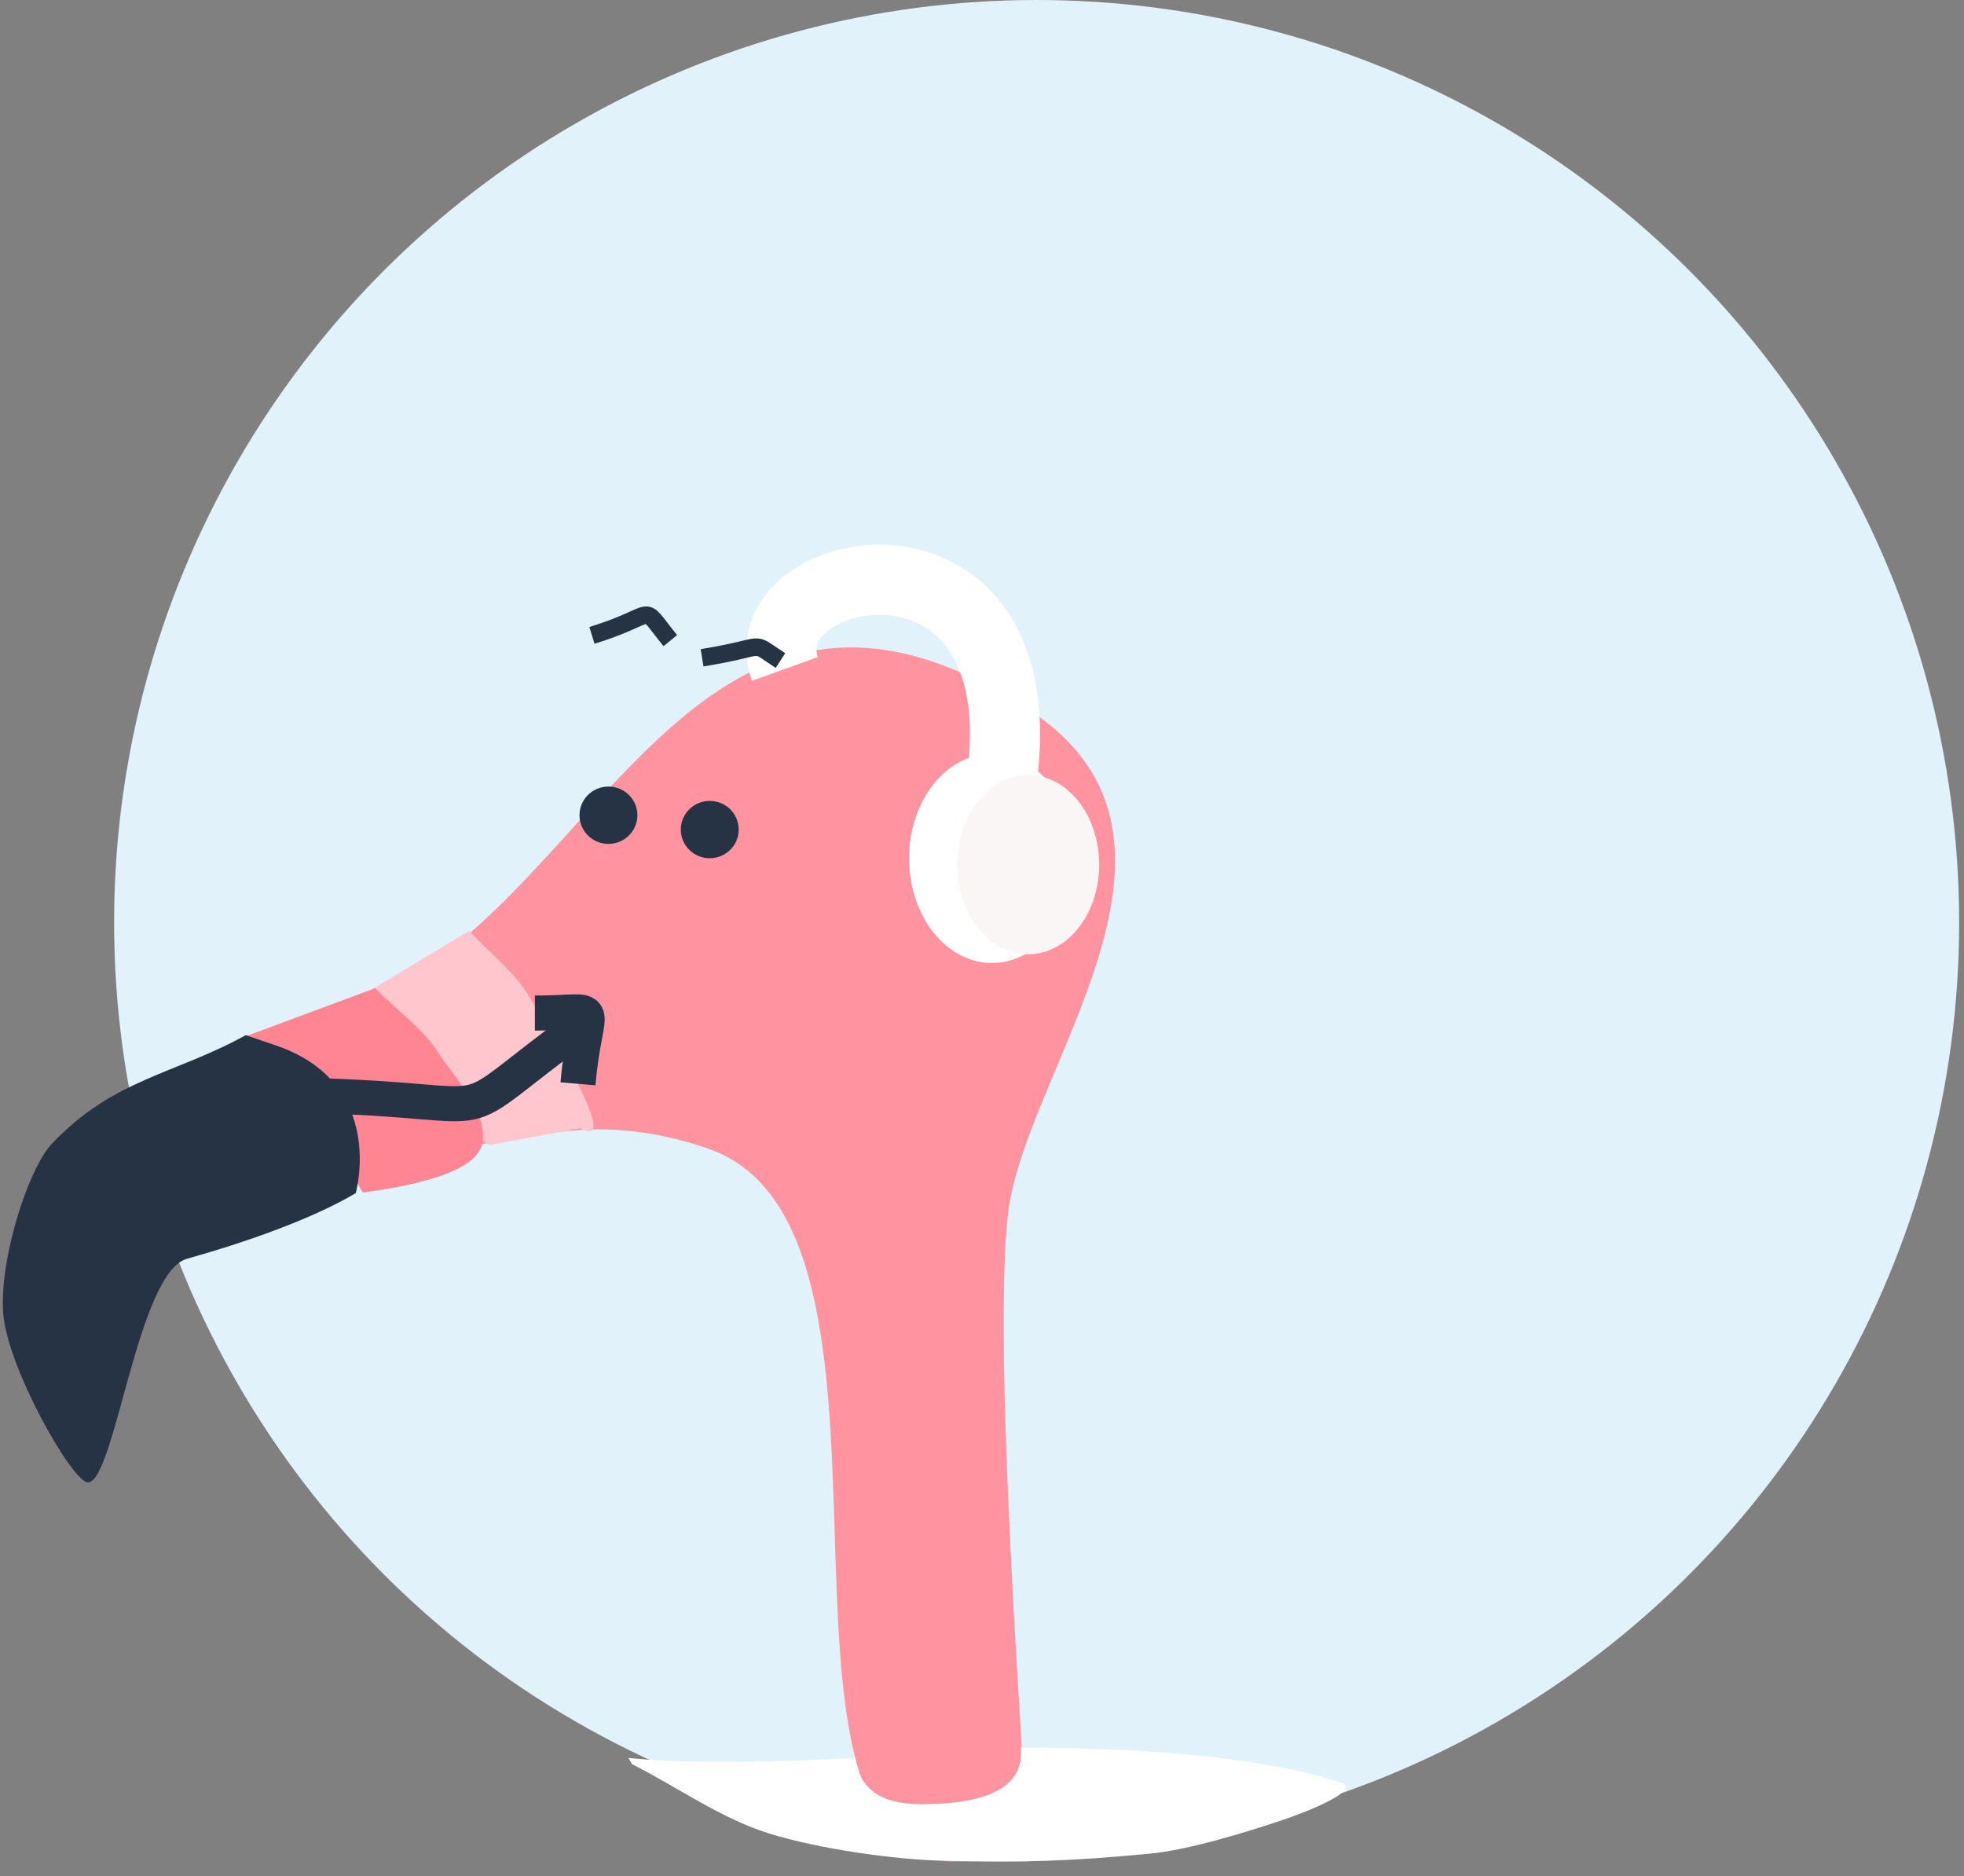<?xml version="1.0" encoding="UTF-8"?>
<svg width="112px" height="107px" viewBox="0 0 112 107" version="1.1" xmlns="http://www.w3.org/2000/svg" xmlns:xlink="http://www.w3.org/1999/xlink">
    <rect x="0" y="0" width="112" height="107" fill="#808080" stroke="none"/>
    <!-- Generator: Sketch 45.2 (43514) - http://www.bohemiancoding.com/sketch -->
    <title>Group 4</title>
    <desc>Created with Sketch.</desc>
    <defs></defs>
    <g id="Dashboard" stroke="none" stroke-width="1" fill="none" fill-rule="evenodd">
        <g id="Group-4">
            <g id="Group">
                <g id="Group-118">
                    <g id="Group-106" transform="translate(6.41, 0)" fill="#E2F2FB">
                        <circle id="Oval-34" transform="translate(52.705, 52.608) scale(-1, 1) translate(-52.705, -52.608) " cx="52.705" cy="52.608" r="52.608"></circle>
                    </g>
                    <g id="Group-78" transform="translate(0, 32.996)">
                        <g id="Group-79" transform="translate(0, 2.086)">
                            <path d="M58.668,71.072 C58.237,63.42 56.638,41.808 57.473,34.19 C58.369,26.021 69.978,12.735 58.668,5.389 C40.651,-6.312 34.72,14.099 23.083,20.839 C15.378,25.302 0.906,26.159 3.702,38.67 C4.124,40.557 9.53,32.76 10.844,34.19 C13.019,36.557 17.272,33.746 20.247,32.44 C24.105,30.747 28.328,29.813 32.527,29.399 C35.18,29.137 37.947,29.553 40.456,30.447 C53.309,35.025 42.088,69.825 54.064,71.072 L58.668,71.072 Z" id="Path-26" fill="#FF939F"></path>
                            <ellipse id="Oval-3" fill="#263345" cx="40.475" cy="12.226" rx="1.651" ry="1.635"></ellipse>
                            <ellipse id="Oval-3" fill="#263345" cx="34.697" cy="11.408" rx="1.651" ry="1.635"></ellipse>
                            <path d="M26.761,17.998 C27.924,19.29 29.407,20.374 30.251,21.873 C31.55,24.184 35.477,30.566 33.092,29.255 L27.919,30.215 C25.927,29.12 26.004,26.165 24.483,24.524 C23.369,23.323 19.532,23.379 20.234,21.923" id="Path-31" fill="#FFC6CD"></path>
                            <path d="M21.395,21.269 C22.63,22.549 24.205,23.624 25.101,25.11 C25.646,26.014 28.106,28.584 27.428,30.348 C26.976,31.524 24.733,32.382 20.697,32.922 C19.702,31.652 20.59,29.365 18.975,27.738 C17.792,26.547 13.184,25.488 13.931,24.045" id="Path-31" fill="#FF8593"></path>
                            <path d="M14.014,23.951 C9.94,26.197 6.491,26.428 2.97,30.128 C1.611,31.556 -0.039,36.706 0.181,39.795 C0.402,42.884 4.124,49.452 5.011,49.452 C6.552,49.452 7.834,37.495 10.662,36.702 C13.934,35.784 17.788,34.447 20.287,32.957 C20.287,32.957 22.069,26.683 15.708,24.527 L14.014,23.951 Z" id="Path-32" fill="#263345"></path>
                            <path d="M33.756,1.152 C37.688,-0.056 36.394,-0.796 38.226,1.451" id="Path-33" stroke="#263345"></path>
                            <path d="M17.586,27.389 C29.896,27.681 24.721,29.532 33.52,23.143" id="Path-81" stroke="#263345" stroke-width="2"></path>
                            <path d="M30.503,22.69 C34.666,22.69 33.39,21.762 32.96,26.726" id="Path-88" stroke="#263345" stroke-width="2"></path>
                        </g>
                        <path d="M35.834,67.252 C38.702,67.554 43.019,67.554 48.785,67.252 C48.999,69.012 50.24,69.892 52.509,69.892 C56.518,69.892 58.417,68.816 58.206,66.664 C66.38,66.681 72.474,67.349 76.488,68.667 C77.716,69.07 74.453,70.352 73.229,70.765 C71.068,71.493 67.771,72.509 65.5,72.72 C60.856,73.153 58.556,73.213 53.892,73.119 C50.997,73.061 46.68,72.433 43.914,71.579 C41.104,70.712 38.665,68.93 36.04,67.606 L35.834,67.252 Z" id="Path-82" fill="#FFFFFF"></path>
                        <path d="M57.116,11.572 C59.298,-4.312 42.553,-0.977 44.761,5.153" id="Path-72" stroke="#FFFFFF" stroke-width="4"></path>
                        <path d="M40.037,4.515 C43.969,3.88 42.675,3.492 44.507,4.672" id="Path-33" stroke="#263345"></path>
                    </g>
                </g>
            </g>
            <g id="Group-3" transform="translate(57.181, 49.206) scale(-1, 1) translate(-57.181, -49.206) translate(51.681, 42.706)">
                <ellipse id="Oval-29" fill="#FFFFFF" cx="6.116" cy="6.243" rx="4.724" ry="5.968"></ellipse>
                <ellipse id="Oval-29" fill="#FBF6F6" cx="4.048" cy="6.6" rx="4.048" ry="5.114"></ellipse>
            </g>
        </g>
    </g>
</svg>